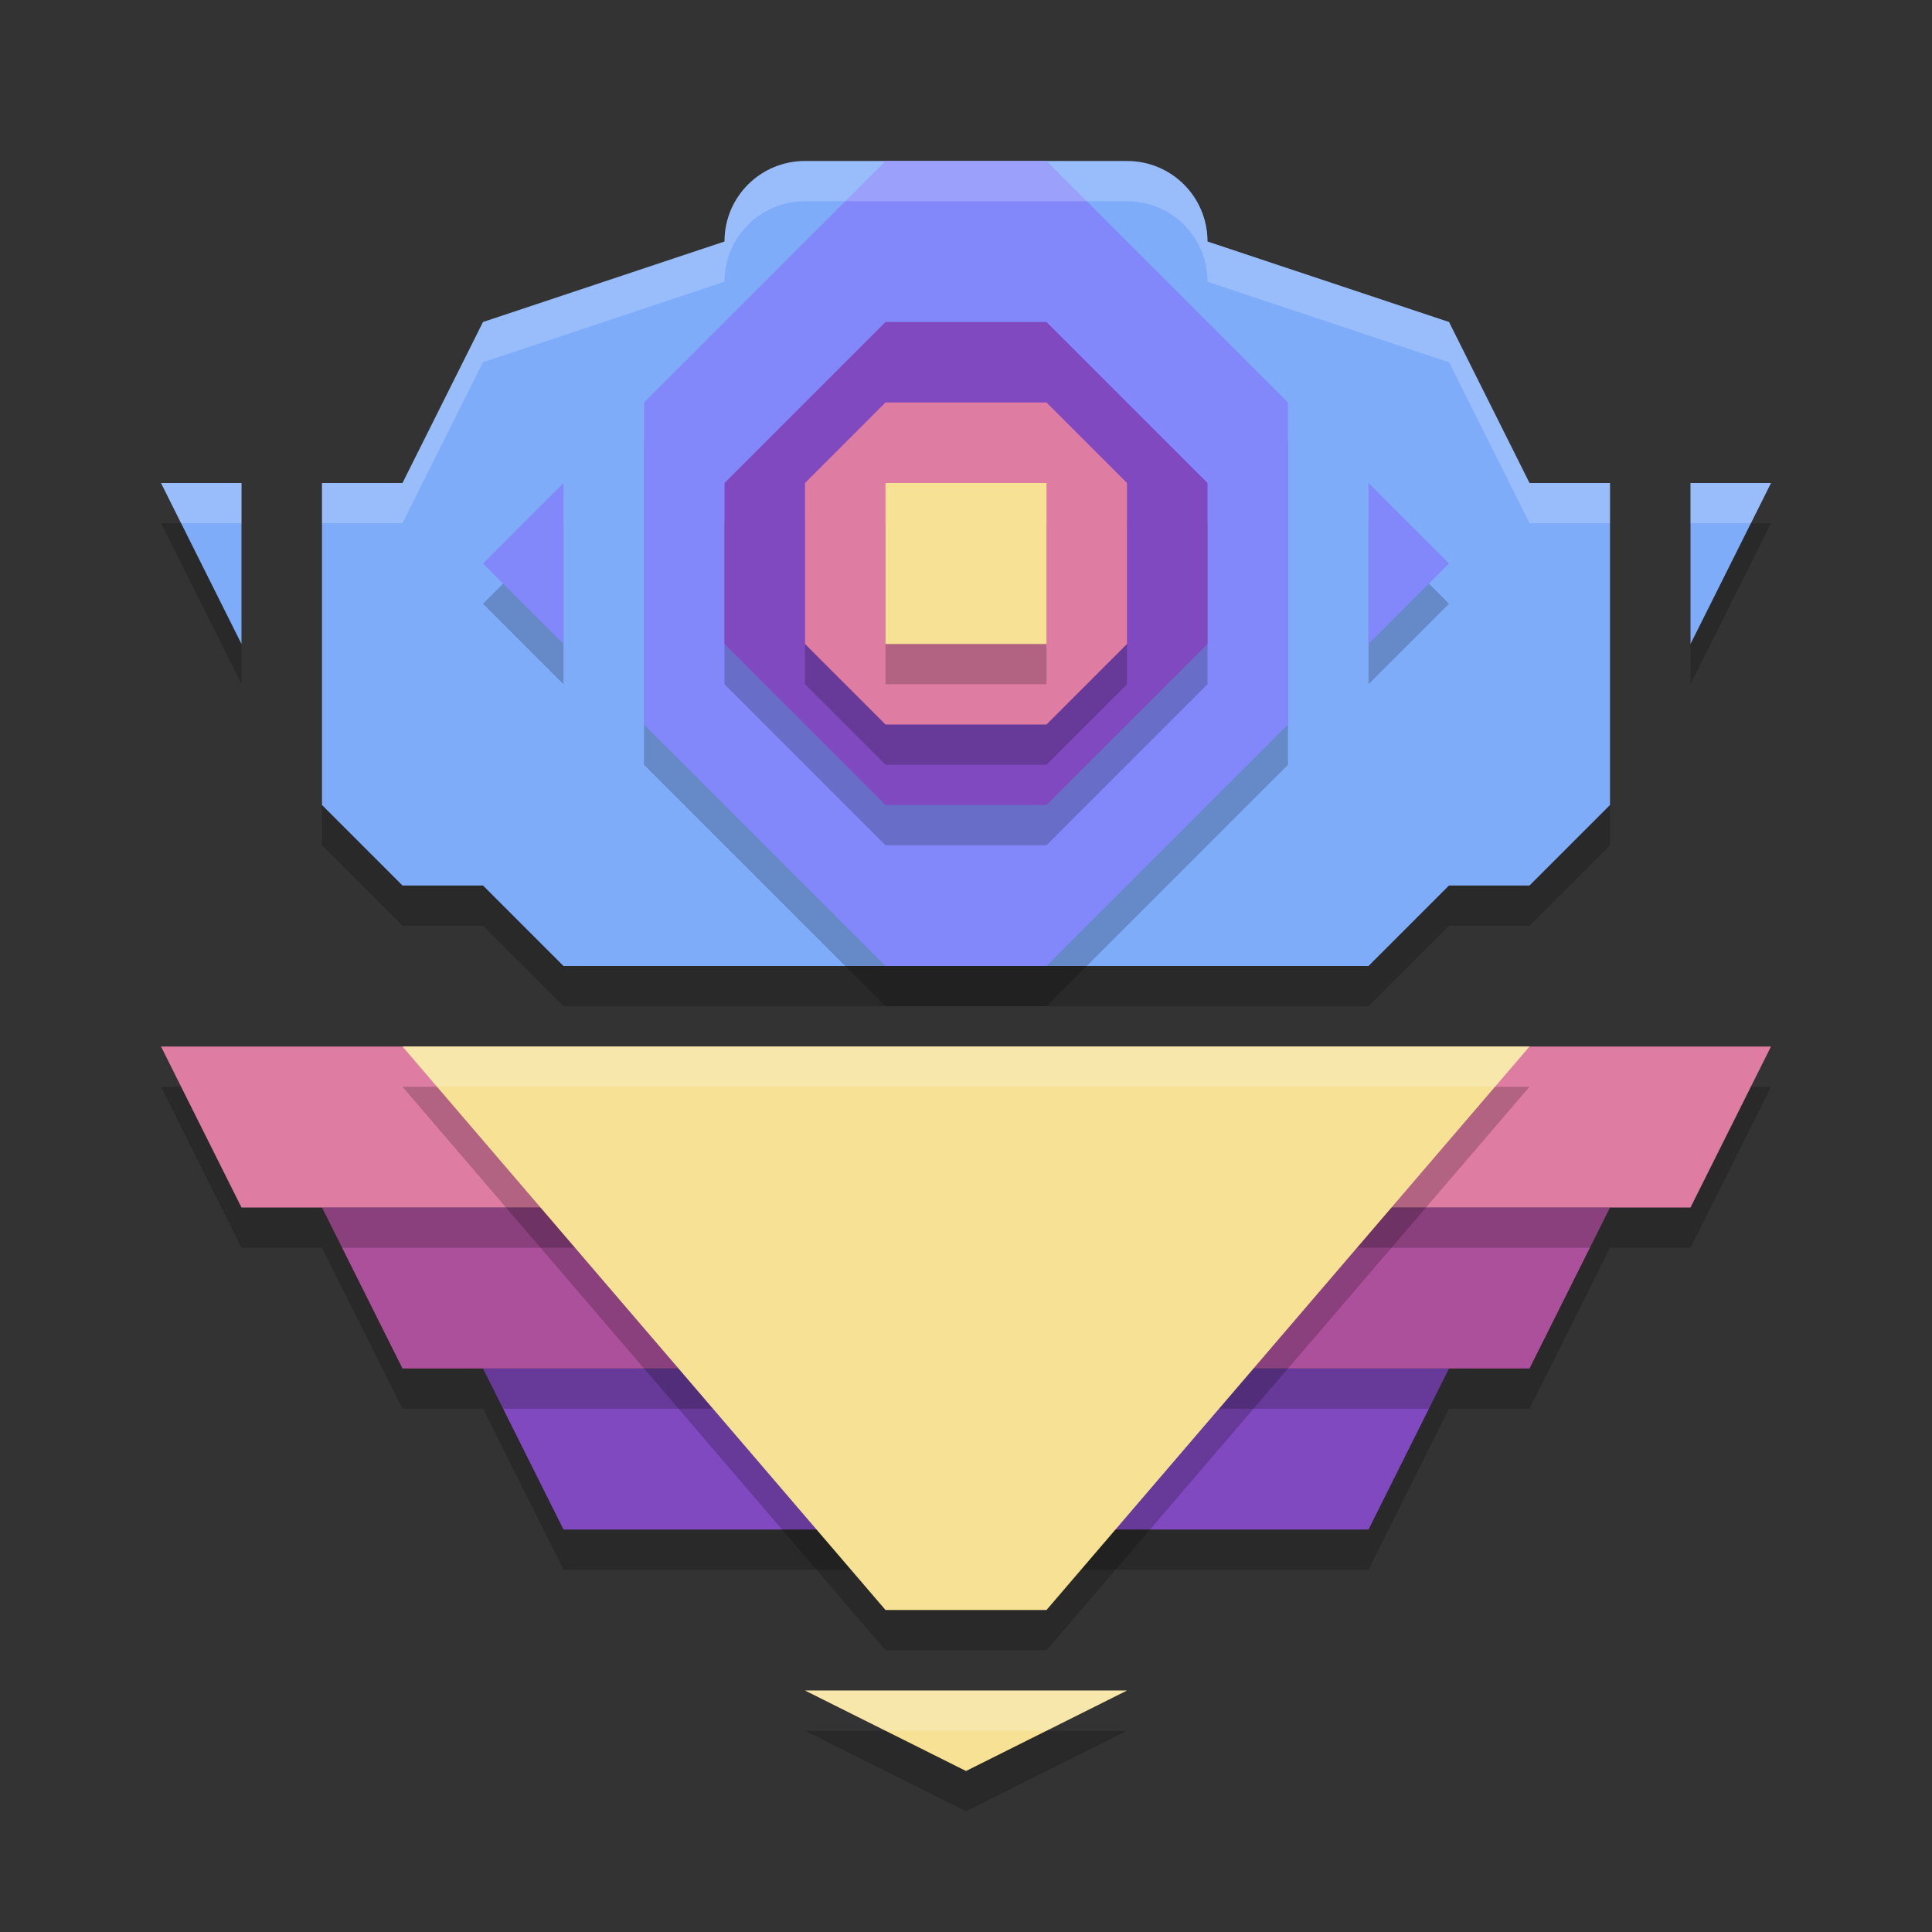 <svg width="24" height="24" version="1.1" xmlns="http://www.w3.org/2000/svg"><rect width="100%" height="100%" fill="#333333" stroke="none"/><defs>
<linearGradient id="ucPurpleBlue" x1="0%" y1="0%" x2="100%" y2="100%">
  <stop offset="0%" style="stop-color:#B794F4;stop-opacity:1"/>
  <stop offset="100%" style="stop-color:#4299E1;stop-opacity:1"/>
</linearGradient>
</defs>
 <g transform="translate(1,1)">
  <path d="m9 1.5c-0.554 0-1 0.446-1 1l-3 1-1 2h-1v4l1 1h1l1 1h10l1-1h1l1-1v-4h-1l-1-2-3-1c0-0.554-0.446-1-1-1zm-8 4 1 2v-2zm19 0v2l1-2z" style="opacity:.2"/>
  <path d="m9 1c-0.554 0-1 0.446-1 1l-3 1-1 2h-1v4l1 1h1l1 1h10l1-1h1l1-1v-4h-1l-1-2-3-1c0-0.554-0.446-1-1-1zm-8 4 1 2v-2zm19 0v2l1-2z" style="fill:#7eacf9"/>
  <path d="m5 16.5 1 2h10l1-2z" style="opacity:.2"/>
  <path d="m5 16 1 2h10l1-2z" style="fill:#8149bf"/>
  <path d="m3 14.5 1 2h14l1-2z" style="opacity:.2"/>
  <path d="m3 14 1 2h14l1-2z" style="fill:#ad509c"/>
  <path d="m1 12.5 1 2h18l1-2z" style="opacity:.2"/>
  <path d="m1 12 1 2h18l1-2z" style="fill:#de7ca2"/>
  <path d="m4 12.5 6 7h2l6-7zm5 8 2 1 2-1z" style="opacity:.2"/>
  <path d="m4 12h14l-6 7h-2z" style="fill:#f6e195"/>
  <path d="m9 20h4l-2 1z" style="fill:#f6e195"/>
  <path d="m10 1.5-3 3v4l3 3h2l3-3v-4l-3-3zm-4 4-1 1 1 1zm10 0v2l1-1z" style="opacity:.2"/>
  <path d="m10 1-3 3v4l3 3h2l3-3v-4l-3-3zm-4 4-1 1 1 1zm10 0v2l1-1z" style="fill:#8288f9"/>
  <path d="m8 7.5v-2l2-2h2l2 2v2l-2 2h-2z" style="opacity:.2"/>
  <path d="m8 7v-2l2-2h2l2 2v2l-2 2h-2z" style="fill:#8149bf"/>
  <path d="m10 8.5h2l1-1v-2l-1-1h-2l-1 1v2z" style="opacity:.2"/>
  <path d="m10 8h2l1-1v-2l-1-1h-2l-1 1v2z" style="fill:#de7ca2"/>
  <rect x="10" y="5.5" width="2" height="2" style="opacity:.2"/>
  <rect x="10" y="5" width="2" height="2" style="fill:#f6e195"/>
  <path d="m4 12 0.428 0.5h13.145l0.428-0.5zm5 8 1 0.5h2l1-0.5z" style="fill:#ffffff;opacity:.2"/>
  <path d="m9 1c-0.554 0-1 0.446-1 1l-3 1-1 2h-1v0.5h1l1-2 3-1c0-0.554 0.446-1 1-1h4c0.554 0 1 0.446 1 1l3 1 1 2h1v-0.5h-1l-1-2-3-1c0-0.554-0.446-1-1-1zm-8 4 0.25 0.5h0.75v-0.5zm19 0v0.5h0.75l0.25-0.5z" style="fill:#ffffff;opacity:.2"/>
 </g>
</svg>
